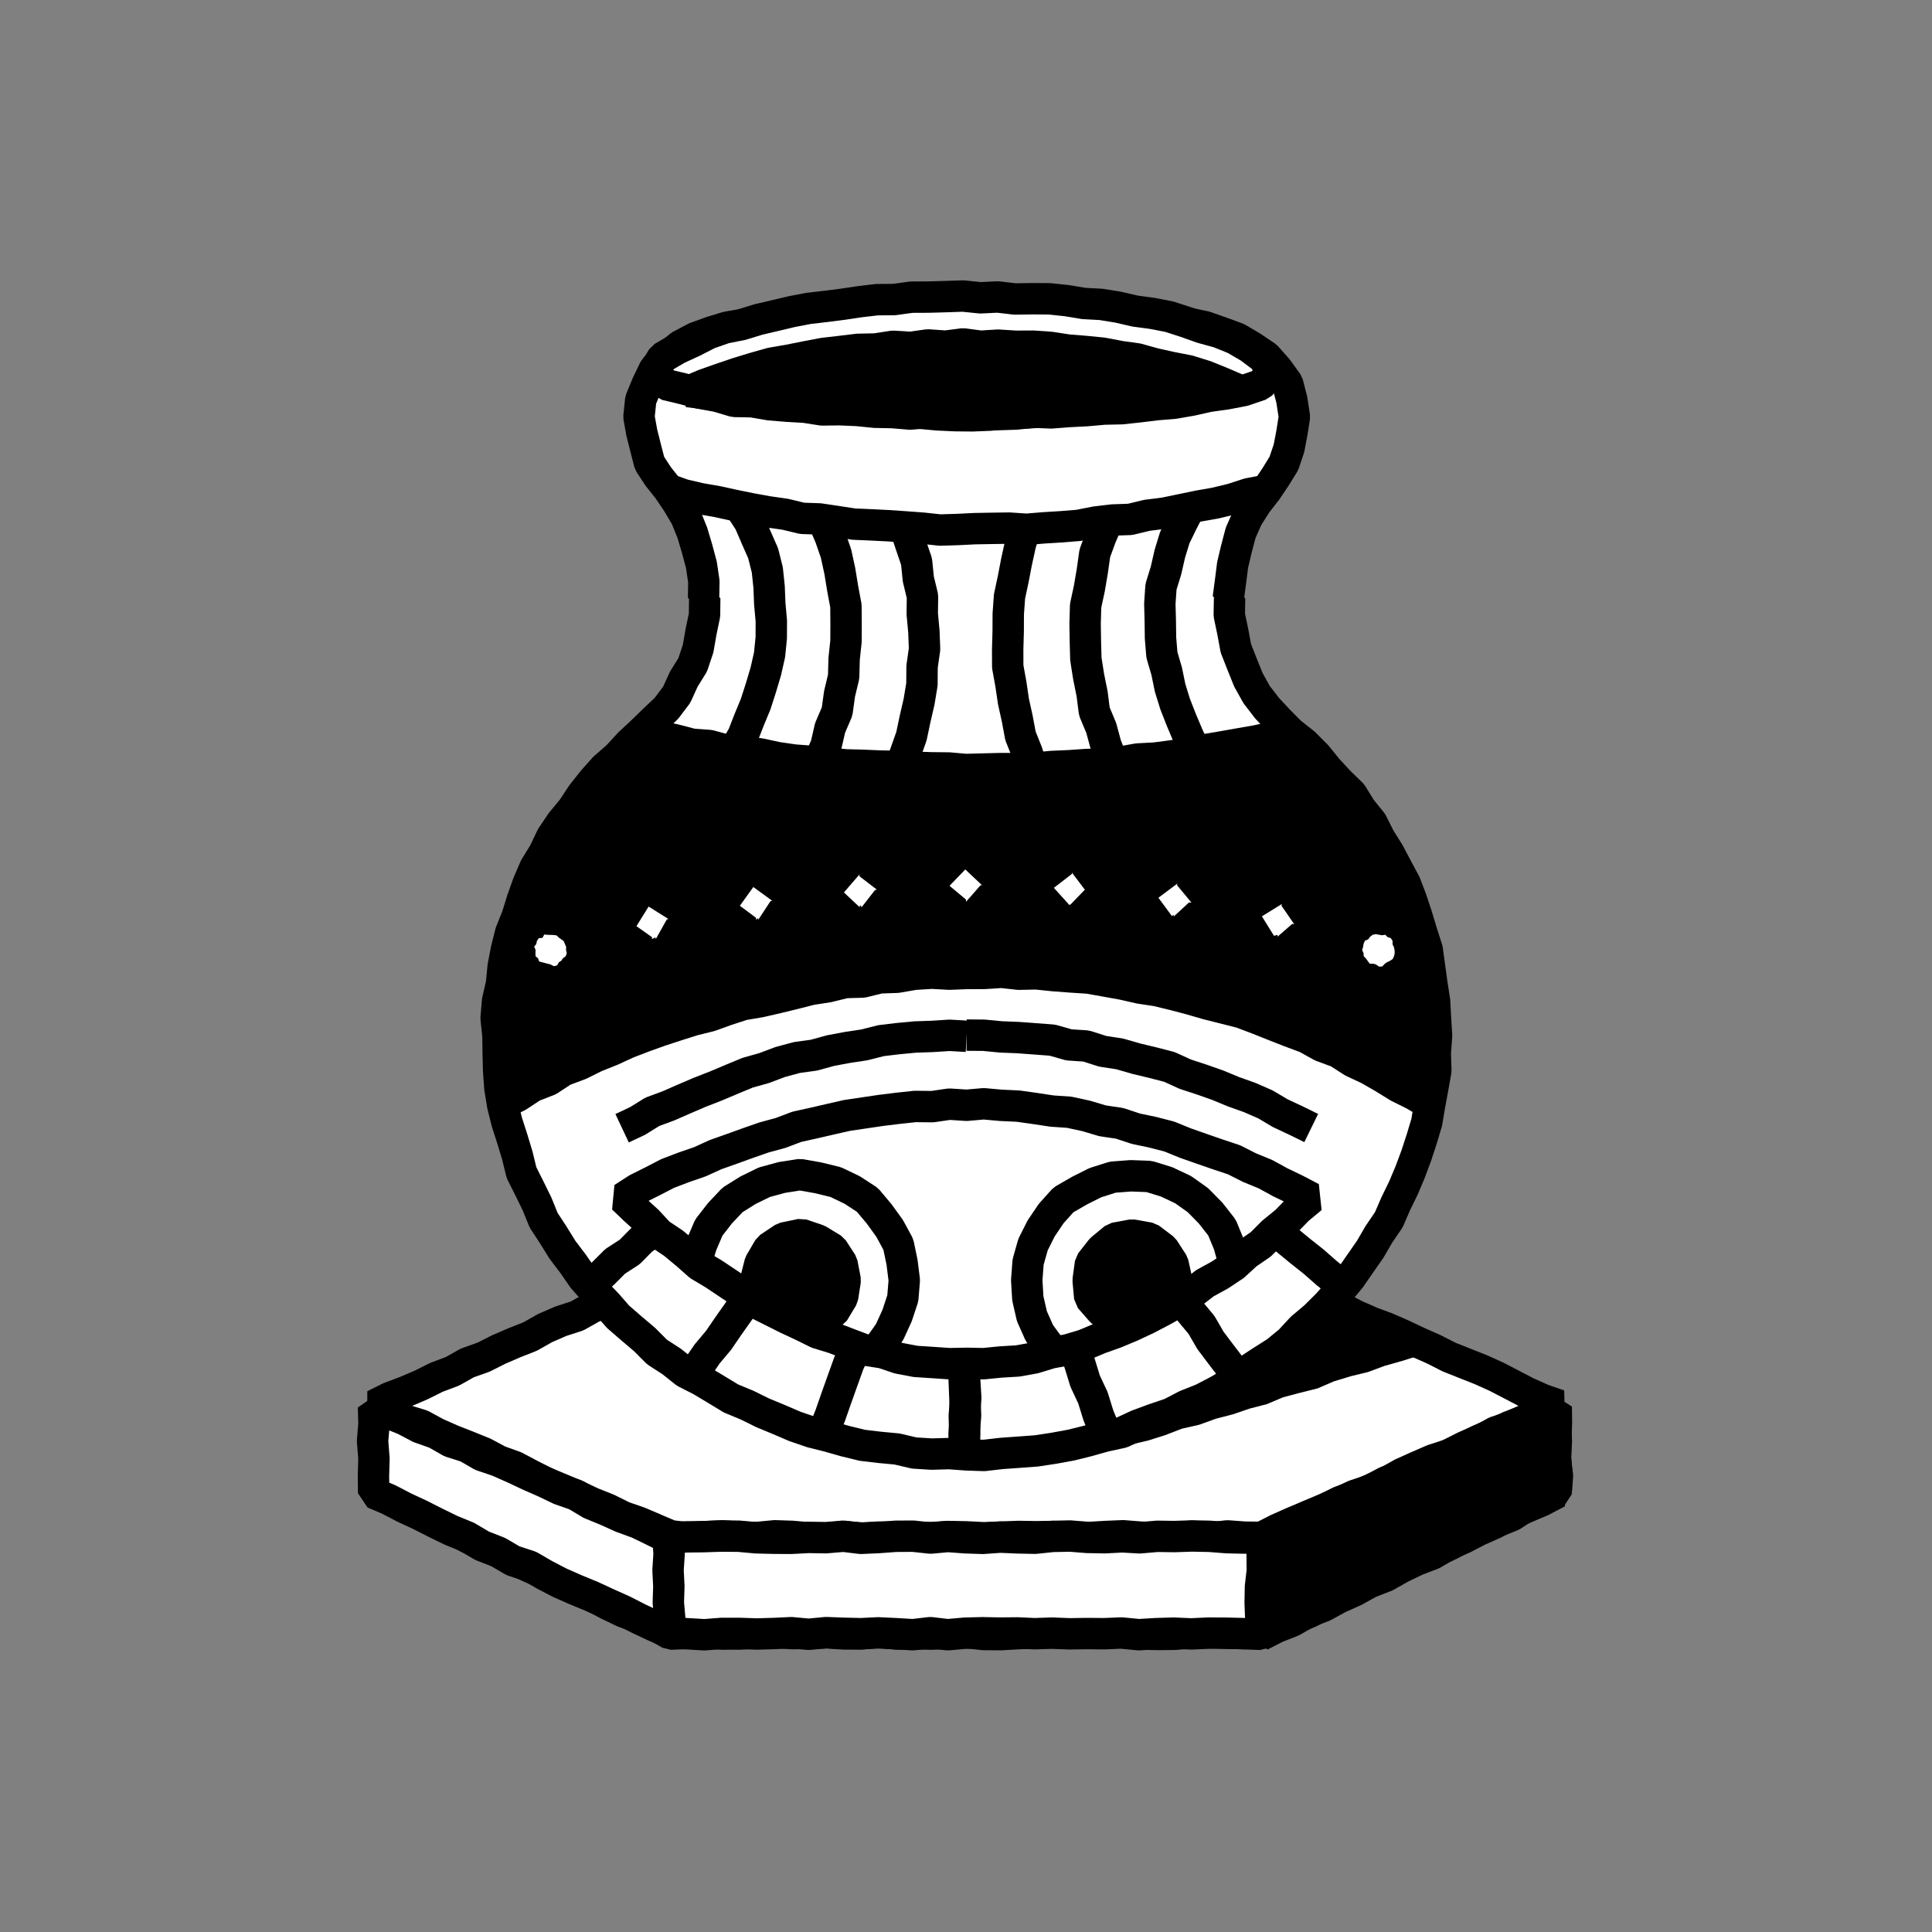 <svg xmlns="http://www.w3.org/2000/svg" xmlns:xlink="http://www.w3.org/1999/xlink" viewBox="0 0 800 800"><rect x="0" y="0" width="800" height="800" fill="#808080" stroke="none"/><defs><style>.a,.c{fill:none;}.b{fill:#fff;}.c{stroke:#000;stroke-linejoin:bevel;stroke-width:13px;}.d{clip-path:url(#a);}</style><clipPath id="a"><polygon class="a" points="542.79 496.11 537.71 501.04 532.53 505.81 527.16 510.36 521.86 515.01 516.27 519.3 510.64 523.53 504.76 527.42 499.11 531.63 493.02 535.18 487.18 539.14 481.09 542.71 474.83 545.96 468.42 548.93 461.96 551.75 455.38 554.29 448.66 556.46 442.08 559.05 435.08 560.18 428.19 561.6 421.31 563.11 414.29 563.72 407.31 564.8 400.25 565.07 393.21 564.48 386.17 564.18 379.23 562.88 372.22 562.09 365.26 560.88 358.52 558.75 351.66 557.02 345.27 553.94 338.44 552.02 332.12 548.88 325.95 545.45 319.31 542.92 313.58 538.72 307.28 535.53 301.37 531.68 295.6 527.63 289.99 523.36 284.1 519.47 278.65 514.99 273.01 510.74 268.14 505.61 262.87 500.94 258.17 496.17 264.02 492.78 270.17 489.22 276.69 486.39 283.25 483.67 289.59 480.4 296.31 478.08 302.86 475.3 309.52 472.81 316.49 471.29 323.23 469.04 330 466.85 336.85 464.93 343.89 463.84 350.79 462.13 357.79 460.9 364.78 459.57 371.9 459.26 378.91 457.81 386.06 458.16 393.15 457.81 400.25 457.61 407.37 457.14 414.48 457.34 421.56 458.09 428.6 459.13 435.67 459.88 442.62 461.39 449.66 462.37 456.69 463.48 463.52 465.45 470.49 466.89 477.39 468.61 484.13 470.89 490.8 473.34 497.44 475.87 504.14 478.2 510.84 480.58 517.22 483.74 523.79 486.43 530.33 489.24 536.58 492.61 542.79 496.11"/></clipPath></defs><title>kiln-10</title><polygon class="b" points="277.48 567.07 270.77 570.29 264.03 573.25 257.05 575.64 250.2 578.33 243.4 581.15 236.66 584.14 229.99 587.27 223.25 590.23 216.14 592.31 209.46 595.41 202.73 598.42 195.71 600.7 188.93 603.58 182.1 606.34 175.46 609.55 168.7 612.48 161.79 615.07 154.61 617.87 161.55 620.73 167.93 623.95 174.44 626.88 180.72 630.31 187.44 632.84 193.54 636.64 200.07 639.56 206.78 642.08 212.92 645.8 219.35 648.91 225.93 651.72 232.39 654.77 238.98 657.56 245.36 660.79 251.61 664.3 258.05 667.4 264.78 669.9 271.23 672.99 277.49 676.65 284.76 676.36 291.97 676.02 299.18 676.63 306.38 676.61 313.59 676.1 320.8 675.88 328 676.45 335.21 676.34 342.42 676.11 349.62 676.58 356.83 676.56 364.04 675.91 371.24 676.61 378.45 676.52 385.66 676.65 392.87 676.33 400.08 676.03 407.29 676.82 414.5 676.86 421.71 676.46 428.92 676.08 436.13 676.12 443.34 676.18 450.55 676.16 457.76 675.95 464.97 676.08 472.18 676.65 479.39 676.79 486.61 676.72 493.82 676.02 501.03 675.99 508.24 676.26 515.46 676.46 522.59 675.96 528.95 672.91 535.63 670.32 542.24 667.58 548.52 664.14 554.81 660.74 561.51 658.18 567.71 654.57 574.4 652 580.67 648.55 587.07 645.37 593.71 642.7 600.2 639.7 606.42 636.14 612.86 633.05 619.45 630.25 626.08 627.57 632.12 623.6 638.83 621.06 645.12 617.9 638.43 615.12 631.71 612.1 624.85 609.44 617.89 606.99 611.39 603.44 604.43 601.02 597.54 598.4 590.62 595.87 584.05 592.49 577.09 590.05 570.38 587.02 563.56 584.23 556.63 581.73 550.12 578.2 542.96 576.25 536.45 572.72 529.34 570.63 522.59 567.86 515.48 567.75 508.27 567.3 501.06 567.74 493.85 567.25 486.64 567.38 479.44 567.05 472.23 567.5 465.03 567.64 457.82 567.79 450.61 567.31 443.41 567.12 436.2 567.53 428.99 567.29 421.78 567.44 414.58 567.24 407.37 567.44 400.16 567.14 392.95 567.64 385.74 566.93 378.53 567.82 371.32 567.54 364.11 567.88 356.89 567.6 349.68 567.87 342.47 567.44 335.26 567.56 328.05 567.17 320.84 567.3 313.63 567.46 306.42 567.15 299.21 567.86 291.99 566.99 284.77 567.61 277.48 567.07"/><polygon class="c" points="277.48 567.07 270.77 570.29 264.03 573.25 257.05 575.64 250.2 578.33 243.4 581.15 236.66 584.14 229.99 587.27 223.25 590.23 216.14 592.31 209.46 595.41 202.73 598.42 195.71 600.7 188.93 603.58 182.1 606.34 175.46 609.55 168.7 612.48 161.79 615.07 154.61 617.87 161.55 620.73 167.93 623.95 174.44 626.88 180.72 630.31 187.44 632.84 193.54 636.64 200.07 639.56 206.78 642.08 212.92 645.8 219.35 648.91 225.93 651.72 232.39 654.77 238.98 657.56 245.36 660.79 251.61 664.3 258.05 667.4 264.78 669.9 271.23 672.99 277.49 676.65 284.76 676.36 291.97 676.02 299.18 676.63 306.38 676.61 313.59 676.1 320.8 675.88 328 676.45 335.21 676.34 342.42 676.11 349.62 676.58 356.83 676.56 364.04 675.91 371.24 676.61 378.45 676.52 385.66 676.65 392.87 676.33 400.08 676.03 407.29 676.82 414.5 676.86 421.71 676.46 428.92 676.08 436.13 676.12 443.34 676.18 450.55 676.16 457.76 675.95 464.97 676.08 472.18 676.65 479.39 676.79 486.61 676.72 493.82 676.02 501.03 675.99 508.24 676.26 515.46 676.46 522.59 675.96 528.95 672.91 535.63 670.32 542.24 667.58 548.52 664.14 554.81 660.74 561.51 658.18 567.71 654.57 574.4 652 580.67 648.55 587.07 645.37 593.71 642.7 600.2 639.7 606.42 636.14 612.86 633.05 619.45 630.25 626.08 627.57 632.12 623.6 638.83 621.06 645.12 617.9 638.43 615.12 631.71 612.1 624.85 609.44 617.89 606.99 611.39 603.44 604.43 601.02 597.54 598.4 590.62 595.87 584.05 592.49 577.09 590.05 570.38 587.02 563.56 584.23 556.63 581.73 550.12 578.2 542.96 576.25 536.45 572.72 529.34 570.63 522.59 567.86 515.48 567.75 508.27 567.3 501.06 567.74 493.85 567.25 486.64 567.38 479.44 567.05 472.23 567.5 465.03 567.64 457.82 567.79 450.61 567.31 443.41 567.12 436.2 567.53 428.99 567.29 421.78 567.44 414.58 567.24 407.37 567.44 400.16 567.14 392.95 567.64 385.74 566.93 378.53 567.82 371.32 567.54 364.11 567.88 356.89 567.6 349.68 567.87 342.47 567.44 335.26 567.56 328.05 567.17 320.84 567.3 313.63 567.46 306.42 567.15 299.21 567.86 291.99 566.99 284.77 567.61 277.48 567.07"/><polygon class="b" points="522.77 526.99 529.27 529.98 535.45 533.44 541.93 536.23 548.58 538.64 555.06 541.44 561.34 544.7 567.8 547.54 574.43 550.01 580.89 552.85 587.27 555.87 593.72 558.72 600.02 561.93 606.59 564.54 613.15 567.14 619.59 570.04 625.87 573.29 632.14 576.57 638.6 579.46 645.55 581.89 638.76 584.65 632.37 587.66 625.98 590.66 619.27 592.93 613.08 596.38 606.55 599.07 600.27 602.32 593.49 604.45 587.02 607.26 580.58 610.14 574.4 613.61 568.02 616.65 561.52 619.39 554.86 621.79 548.55 624.98 542 627.61 535.54 630.49 529.07 633.32 522.73 636.58 515.48 636.51 508.27 635.98 501.06 636.78 493.85 636.09 486.64 636.68 479.44 636.75 472.23 636.49 465.03 635.93 457.82 636.23 450.61 636.66 443.41 636.84 436.2 636.22 428.99 636.32 421.78 636.21 414.58 636.47 407.37 636.75 400.16 636.38 392.95 636.26 385.74 636.67 378.53 636.57 371.32 636.54 364.11 636.47 356.89 636.86 349.68 636.28 342.47 636.86 335.26 636.81 328.05 636.18 320.84 635.94 313.63 636.62 306.42 636.47 299.21 635.96 291.99 636.28 284.77 636.75 277.64 635.92 271.24 633.18 264.76 630.4 258.07 628.08 251.74 624.94 245.18 622.32 238.79 619.32 232.3 616.55 225.76 613.87 219.47 610.64 213.23 607.33 206.57 604.93 200.33 601.6 193.78 598.94 187.2 596.36 180.74 593.51 174.52 590.13 167.72 588.05 161.31 585.06 154.99 581.89 161.31 578.74 167.92 576.25 174.41 573.48 180.73 570.32 187.34 567.83 193.53 564.35 200.2 561.98 206.51 558.8 212.99 556 219.55 553.41 225.72 549.92 232.2 547.1 238.95 544.91 245.13 541.43 251.68 538.78 258.19 536.05 264.68 533.25 271.14 530.41 277.55 527.41 284.76 526.92 291.97 527.28 299.18 527.15 306.38 527.45 313.59 527.3 320.8 527.05 328 527.76 335.21 527.71 342.42 527.22 349.62 527.22 356.83 527.17 364.04 527.8 371.24 527.01 378.45 527.59 385.66 527.67 392.87 527.57 400.08 527.35 407.29 527.88 414.5 527.03 421.71 527.83 428.92 527.24 436.13 527.2 443.34 527.2 450.55 527.47 457.76 527.48 464.97 527.05 472.18 527.51 479.39 527.69 486.61 527.13 493.82 527.16 501.03 527.8 508.24 527.06 515.45 527.12 522.77 526.99"/><polygon class="c" points="522.77 526.99 529.27 529.98 535.45 533.44 541.93 536.23 548.58 538.64 555.06 541.44 561.34 544.7 567.8 547.54 574.43 550.01 580.89 552.85 587.27 555.87 593.72 558.72 600.02 561.93 606.59 564.54 613.15 567.14 619.59 570.04 625.87 573.29 632.14 576.57 638.6 579.46 645.55 581.89 638.76 584.65 632.37 587.66 625.98 590.66 619.27 592.93 613.08 596.38 606.55 599.07 600.27 602.32 593.49 604.45 587.02 607.26 580.58 610.14 574.4 613.61 568.02 616.65 561.52 619.39 554.86 621.79 548.55 624.98 542 627.61 535.54 630.49 529.07 633.32 522.73 636.58 515.48 636.51 508.27 635.98 501.06 636.78 493.85 636.09 486.64 636.68 479.44 636.75 472.23 636.49 465.03 635.93 457.82 636.23 450.61 636.66 443.41 636.84 436.2 636.22 428.99 636.32 421.78 636.21 414.58 636.47 407.37 636.75 400.16 636.38 392.95 636.26 385.74 636.67 378.53 636.57 371.32 636.54 364.11 636.47 356.89 636.86 349.68 636.28 342.47 636.86 335.26 636.81 328.05 636.18 320.84 635.94 313.63 636.62 306.42 636.47 299.21 635.96 291.99 636.28 284.77 636.75 277.64 635.92 271.24 633.18 264.76 630.4 258.07 628.08 251.74 624.94 245.18 622.32 238.79 619.32 232.3 616.55 225.76 613.87 219.47 610.64 213.23 607.33 206.57 604.93 200.33 601.6 193.78 598.94 187.2 596.36 180.74 593.51 174.52 590.13 167.72 588.05 161.31 585.06 154.99 581.89 161.31 578.74 167.92 576.25 174.41 573.48 180.73 570.32 187.34 567.83 193.53 564.35 200.2 561.98 206.51 558.8 212.99 556 219.55 553.41 225.72 549.92 232.2 547.1 238.95 544.91 245.13 541.43 251.68 538.78 258.19 536.05 264.68 533.25 271.14 530.41 277.55 527.41 284.76 526.92 291.97 527.28 299.18 527.15 306.38 527.45 313.59 527.3 320.8 527.05 328 527.76 335.21 527.71 342.42 527.22 349.62 527.22 356.83 527.17 364.04 527.8 371.24 527.01 378.45 527.59 385.66 527.67 392.87 527.57 400.08 527.35 407.29 527.88 414.5 527.03 421.71 527.83 428.92 527.24 436.13 527.2 443.34 527.2 450.55 527.47 457.76 527.48 464.97 527.05 472.18 527.51 479.39 527.69 486.61 527.13 493.82 527.16 501.03 527.8 508.24 527.06 515.45 527.12 522.77 526.99"/><polygon points="461.49 600.32 468.38 598.14 475.53 596.46 482.51 594.24 489.36 591.6 496.53 589.97 503.43 587.48 510.53 585.63 517.47 583.26 524.57 581.43 531.36 578.56 538.45 576.69 545.57 574.91 552.33 571.99 559.35 569.86 566.48 568.12 573.36 565.57 580.42 563.58 587.42 561.38 594.22 559.43 588 556.21 581.3 553.44 574.31 551.37 567.89 547.94 561.21 545.12 554.63 542.08 547.83 539.53 541.03 536.51 535.45 541.46 529.42 545.57 524.22 550.72 518.62 555.37 512.73 559.65 507.02 564.15 501.35 568.71 495.63 573.21 489.58 577.29 483.88 581.83 478.72 587.03 472.78 591.25 466.96 595.64 461.49 600.32"/><polygon class="b" points="509.14 247.66 508.61 247.66 509.53 240.8 510.39 233.98 511.97 227.29 513.74 220.6 516.54 214.27 520.25 208.43 524.48 202.99 528.16 197.51 531.63 191.88 533.74 185.61 534.97 179.15 535.99 172.63 534.92 165.59 533.15 158.7 529.01 152.94 524.33 147.66 518.48 143.7 512.38 140.09 505.72 137.64 499.02 135.29 492.07 133.83 485.17 132.13 478.15 131.03 471.07 130.51 464.01 129.84 456.94 129.36 449.86 129.13 442.77 128.97 435.7 128.59 428.63 127.67 421.54 127.61 414.44 127.97 407.35 127.62 400.25 127.86 393.16 128.12 386.07 128.19 378.99 128.34 371.88 127.66 364.79 128.04 357.72 128.72 350.61 128.47 343.56 129.41 336.47 129.64 329.45 130.72 322.42 131.59 315.31 132.06 308.53 134.32 301.5 135.39 294.69 137.4 287.99 139.83 281.68 143.16 276.2 147.72 271.09 152.64 268.02 159.01 265.32 165.54 264.58 172.63 265.75 179.12 267.33 185.43 268.98 191.83 272.6 197.35 276.68 202.47 280.57 208.22 284.1 214.2 286.69 220.63 288.66 227.25 290.44 233.92 291.45 240.75 291.34 247.66 291.81 247.66 291.73 254.7 290.29 261.6 289.08 268.55 286.85 275.25 283.12 281.27 280.2 287.69 275.95 293.31 270.84 298.16 265.83 303.02 260.56 307.93 255.69 313.24 250.25 317.98 245.47 323.36 241 329.01 237.03 335.02 232.43 340.58 228.41 346.56 225.31 353.09 221.53 359.24 218.68 365.86 216.26 372.64 214.13 379.51 211.45 386.2 209.7 393.19 208.35 400.25 207.65 407.42 206.03 414.47 205.44 421.65 206.2 428.86 206.29 436.08 206.48 443.3 206.99 450.53 208.16 457.68 209.91 464.71 212.13 471.59 214.22 478.5 215.94 485.56 219.2 492.05 222.38 498.54 225.11 505.27 229.08 511.34 232.89 517.49 237.26 523.25 241.38 529.2 246.16 534.64 251.19 539.83 255.95 545.28 261.42 550.02 266.93 554.69 272.06 559.84 278.15 563.78 283.82 568.3 290.3 571.6 296.49 575.31 302.68 579.07 309.37 581.84 315.85 585.04 322.52 587.8 329.18 590.66 336.03 593.01 343.06 594.77 350.02 596.75 357.06 598.47 364.26 599.32 371.46 600 378.55 601.66 385.78 602.11 393.03 601.9 400.25 602.43 407.5 602.67 414.7 601.84 421.92 601.32 429.14 600.79 436.3 599.7 443.43 598.4 450.46 596.66 457.42 594.7 464.52 593.16 471.13 590.1 477.9 587.6 484.76 585.28 491.18 581.94 497.93 579.26 504.35 575.91 510.6 572.24 516.29 567.71 522.33 563.74 528.46 559.86 534.06 555.26 539 549.93 544.54 545.26 549.67 540.16 554.48 534.75 559.11 529.19 563.23 523.24 567.36 517.31 570.99 511.07 575.07 505.09 577.95 498.44 581.11 491.96 583.92 485.31 586.44 478.54 588.69 471.68 590.77 464.75 591.96 457.61 593.29 450.5 594.55 443.35 594.31 436.08 594.85 428.86 594.41 421.68 594.02 414.51 592.92 407.4 591.94 400.29 590.97 393.14 588.77 386.28 586.69 379.4 584.44 372.56 581.87 365.84 578.46 359.48 575.1 353.13 571.29 347.04 568.06 340.58 563.53 334.98 559.74 328.82 554.55 323.78 549.68 318.51 545.13 312.91 540.05 307.81 534.39 303.34 529.44 298.36 524.66 293.23 520.36 287.65 516.93 281.5 514.31 274.98 511.74 268.45 510.46 261.55 509.02 254.68 509.14 247.66"/><polygon class="c" points="509.14 247.66 508.61 247.66 509.53 240.8 510.39 233.98 511.97 227.29 513.74 220.6 516.54 214.27 520.25 208.43 524.48 202.99 528.16 197.51 531.63 191.88 533.74 185.61 534.97 179.15 535.99 172.63 534.92 165.59 533.15 158.7 529.01 152.94 524.33 147.66 518.48 143.7 512.38 140.09 505.72 137.64 499.02 135.29 492.07 133.83 485.17 132.13 478.15 131.03 471.07 130.51 464.01 129.84 456.94 129.36 449.86 129.13 442.77 128.97 435.7 128.59 428.63 127.67 421.54 127.61 414.44 127.97 407.35 127.62 400.25 127.86 393.16 128.12 386.07 128.19 378.99 128.34 371.88 127.66 364.79 128.04 357.72 128.72 350.61 128.47 343.56 129.41 336.47 129.64 329.45 130.72 322.42 131.59 315.31 132.06 308.53 134.32 301.5 135.39 294.69 137.4 287.99 139.83 281.68 143.16 276.2 147.72 271.09 152.64 268.02 159.01 265.32 165.54 264.58 172.63 265.75 179.12 267.33 185.43 268.98 191.83 272.6 197.35 276.68 202.47 280.57 208.22 284.1 214.2 286.69 220.63 288.66 227.25 290.44 233.92 291.45 240.75 291.34 247.66 291.81 247.66 291.73 254.7 290.29 261.6 289.08 268.55 286.85 275.25 283.12 281.27 280.2 287.69 275.95 293.31 270.84 298.16 265.83 303.02 260.56 307.93 255.69 313.24 250.25 317.98 245.47 323.36 241 329.01 237.03 335.02 232.43 340.58 228.41 346.56 225.31 353.09 221.53 359.24 218.68 365.86 216.26 372.64 214.13 379.51 211.45 386.2 209.7 393.19 208.35 400.25 207.65 407.42 206.03 414.47 205.44 421.65 206.2 428.86 206.29 436.08 206.48 443.3 206.99 450.53 208.16 457.68 209.91 464.71 212.13 471.59 214.22 478.5 215.94 485.56 219.2 492.05 222.38 498.54 225.11 505.27 229.08 511.34 232.89 517.49 237.26 523.25 241.38 529.2 246.16 534.64 251.19 539.83 255.95 545.28 261.42 550.02 266.93 554.69 272.06 559.84 278.15 563.78 283.82 568.3 290.3 571.6 296.49 575.31 302.68 579.07 309.37 581.84 315.85 585.04 322.52 587.8 329.18 590.66 336.03 593.01 343.06 594.77 350.02 596.75 357.06 598.47 364.26 599.32 371.46 600 378.55 601.66 385.78 602.11 393.03 601.9 400.25 602.43 407.5 602.67 414.7 601.84 421.92 601.32 429.14 600.79 436.3 599.7 443.43 598.4 450.46 596.66 457.42 594.7 464.52 593.16 471.13 590.1 477.9 587.6 484.76 585.28 491.18 581.94 497.93 579.26 504.35 575.91 510.6 572.24 516.29 567.71 522.33 563.74 528.46 559.86 534.06 555.26 539 549.93 544.54 545.26 549.67 540.16 554.48 534.75 559.11 529.19 563.23 523.24 567.36 517.31 570.99 511.07 575.07 505.09 577.95 498.44 581.11 491.96 583.92 485.31 586.44 478.54 588.69 471.68 590.77 464.75 591.96 457.61 593.29 450.5 594.55 443.35 594.31 436.08 594.85 428.86 594.41 421.68 594.02 414.51 592.92 407.4 591.94 400.29 590.97 393.14 588.77 386.28 586.69 379.4 584.44 372.56 581.87 365.84 578.46 359.48 575.1 353.13 571.29 347.04 568.06 340.58 563.53 334.98 559.74 328.82 554.55 323.78 549.68 318.51 545.13 312.91 540.05 307.81 534.39 303.34 529.44 298.36 524.66 293.23 520.36 287.65 516.93 281.5 514.31 274.98 511.74 268.45 510.46 261.55 509.02 254.68 509.14 247.66"/><polygon class="b" points="526.94 154.13 523.15 148.2 517.45 143.91 511.26 140.29 504.61 137.61 497.69 135.72 490.95 133.32 484.13 131.12 477.1 129.76 470 128.81 463.02 127.19 455.95 126.05 448.79 125.66 441.71 124.49 434.59 123.74 427.42 123.7 420.25 123.8 413.12 122.97 405.95 123.32 398.79 122.58 391.65 122.82 384.52 123.02 377.38 123.05 370.29 124.03 363.14 124.09 356.05 124.92 348.99 125.98 341.92 126.88 334.83 127.7 327.83 129.04 320.89 130.69 313.95 132.32 307.14 134.41 300.12 135.8 293.38 138.16 287.02 141.42 280.55 144.4 274.35 148.02 270.65 154.13 275.68 159.27 282.81 160.97 289.84 162.83 297.01 164.12 304.06 166.22 311.41 166.36 318.6 167.59 325.88 168.2 333.16 168.61 340.4 169.74 347.72 169.65 355.01 169.97 362.28 170.7 369.58 170.85 376.87 171.46 384.19 170.83 391.49 171.17 398.79 170.93 406.09 171.74 413.4 171.68 420.7 171.44 427.98 170.68 435.3 170.97 442.58 170.41 449.87 170.04 457.15 169.39 464.46 169.23 471.72 168.45 478.97 167.56 486.25 166.96 493.45 165.71 500.57 164.11 507.8 163.1 514.99 161.73 521.95 159.36 526.94 154.13"/><polygon class="c" points="526.94 154.13 523.15 148.2 517.45 143.91 511.26 140.29 504.61 137.61 497.69 135.72 490.95 133.32 484.13 131.12 477.1 129.76 470 128.81 463.02 127.19 455.95 126.05 448.79 125.66 441.71 124.49 434.59 123.74 427.42 123.7 420.25 123.8 413.12 122.97 405.95 123.32 398.79 122.58 391.65 122.82 384.52 123.02 377.38 123.05 370.29 124.03 363.14 124.09 356.05 124.92 348.99 125.98 341.92 126.88 334.83 127.7 327.83 129.04 320.89 130.69 313.95 132.32 307.14 134.41 300.12 135.8 293.38 138.16 287.02 141.42 280.55 144.4 274.35 148.02 270.65 154.13 275.68 159.27 282.81 160.97 289.84 162.83 297.01 164.12 304.06 166.22 311.41 166.36 318.6 167.59 325.88 168.2 333.16 168.61 340.4 169.74 347.72 169.65 355.01 169.97 362.28 170.7 369.58 170.85 376.87 171.46 384.19 170.83 391.49 171.17 398.79 170.93 406.09 171.74 413.4 171.68 420.7 171.44 427.98 170.68 435.3 170.97 442.58 170.41 449.87 170.04 457.15 169.39 464.46 169.23 471.72 168.45 478.97 167.56 486.25 166.96 493.45 165.71 500.57 164.11 507.8 163.1 514.99 161.73 521.95 159.36 526.94 154.13"/><polygon points="284.78 162.13 291.71 159.23 298.55 156.82 305.42 154.49 312.36 152.37 319.36 150.4 326.52 149.16 333.65 147.73 340.8 146.37 348.02 145.53 355.23 144.66 362.51 144.51 369.72 143.39 377.02 143.84 384.25 142.83 391.53 143.34 398.79 142.4 406.03 143.36 413.29 142.92 420.52 143.38 427.79 143.34 435.02 143.85 442.2 144.95 449.43 145.53 456.65 146.25 463.78 147.61 470.97 148.62 477.97 150.57 485.04 152.14 492.17 153.53 499.1 155.68 505.83 158.4 512.72 161.38 505.23 162.58 497.93 163.48 490.59 164.13 483.38 165.75 476.07 166.64 468.72 167.12 461.39 167.75 454.06 168.38 446.77 169.5 439.45 170.26 432.09 170.58 424.74 171.02 417.37 170.93 410.03 171.89 402.67 172.19 395.3 172.11 387.93 171.77 380.6 171.1 373.23 170.57 365.87 169.95 358.48 169.74 351.09 169.39 343.7 169.09 336.37 168.04 329.05 167.06 321.69 166.34 314.27 166.23 306.95 165.12 299.59 164.46 292.33 163.05 284.78 162.13"/><polygon class="c" points="284.78 162.13 291.71 159.23 298.55 156.82 305.42 154.49 312.36 152.37 319.36 150.4 326.52 149.16 333.65 147.73 340.8 146.37 348.02 145.53 355.23 144.66 362.51 144.51 369.72 143.39 377.02 143.84 384.25 142.83 391.53 143.34 398.79 142.4 406.03 143.36 413.29 142.92 420.52 143.38 427.79 143.34 435.02 143.85 442.2 144.95 449.43 145.53 456.65 146.25 463.78 147.61 470.97 148.62 477.97 150.57 485.04 152.14 492.17 153.53 499.1 155.68 505.83 158.4 512.72 161.38 505.23 162.58 497.93 163.48 490.59 164.13 483.38 165.75 476.07 166.64 468.72 167.12 461.39 167.75 454.06 168.38 446.77 169.5 439.45 170.26 432.09 170.58 424.74 171.02 417.37 170.93 410.03 171.89 402.67 172.19 395.3 172.11 387.93 171.77 380.6 171.1 373.23 170.57 365.87 169.95 358.48 169.74 351.09 169.39 343.7 169.09 336.37 168.04 329.05 167.06 321.69 166.34 314.27 166.23 306.95 165.12 299.59 164.46 292.33 163.05 284.78 162.13"/><polygon class="b" points="543.09 496.07 537.45 500.76 532.53 505.81 527.06 510.25 522.06 515.25 516.24 519.25 511.01 524.04 505.13 527.95 498.93 531.35 493.33 535.68 487.32 539.39 481.16 542.83 474.9 546.1 468.5 549.1 461.99 551.83 455.34 554.2 448.82 556.93 442.05 558.94 435.1 560.23 428.33 562.3 421.38 563.55 414.32 563.97 407.3 564.67 400.25 564.53 393.2 564.67 386.17 564.19 379.11 563.73 372.16 562.41 365.43 560.16 358.43 559.07 351.81 556.59 345.23 554.05 338.46 551.97 332.13 548.85 325.74 545.87 319.43 542.7 313.11 539.54 307.34 535.43 301.5 531.49 295.64 527.57 289.56 523.94 284.26 519.25 278.83 514.76 272.94 510.82 268.13 505.62 262.91 500.89 257.95 496.14 263.8 492.36 270.15 489.18 276.47 485.91 283.13 483.37 289.85 481.05 296.32 478.1 303.01 475.73 309.69 473.32 316.4 470.98 323.26 469.12 329.93 466.59 336.88 465.05 343.8 463.45 350.74 461.87 357.78 460.83 364.81 459.79 371.87 458.92 378.94 458.16 386.06 458.24 393.13 457.21 400.25 457.67 407.37 457.05 414.46 457.69 421.57 458.02 428.61 459.01 435.64 460.07 442.76 460.56 449.72 462.07 456.55 464.1 463.6 465.15 470.36 467.38 477.32 468.84 484.21 470.62 490.81 473.31 497.51 475.67 504.22 477.99 510.98 480.24 517.34 483.46 523.92 486.16 530.16 489.57 536.56 492.65 543.09 496.07"/><polygon class="c" points="543.09 496.07 537.45 500.76 532.53 505.81 527.06 510.25 522.06 515.25 516.24 519.25 511.01 524.04 505.13 527.95 498.93 531.35 493.33 535.68 487.32 539.39 481.16 542.83 474.9 546.1 468.5 549.1 461.99 551.83 455.34 554.2 448.82 556.93 442.05 558.94 435.1 560.23 428.33 562.3 421.38 563.55 414.32 563.97 407.3 564.67 400.25 564.53 393.2 564.67 386.17 564.19 379.11 563.73 372.16 562.41 365.43 560.16 358.43 559.07 351.81 556.59 345.23 554.05 338.46 551.97 332.13 548.85 325.74 545.87 319.43 542.7 313.11 539.54 307.34 535.43 301.5 531.49 295.64 527.57 289.56 523.94 284.26 519.25 278.83 514.76 272.94 510.82 268.13 505.62 262.91 500.89 257.95 496.14 263.8 492.36 270.15 489.18 276.47 485.91 283.13 483.37 289.85 481.05 296.32 478.1 303.01 475.73 309.69 473.32 316.4 470.98 323.26 469.12 329.93 466.59 336.88 465.05 343.8 463.45 350.74 461.87 357.78 460.83 364.81 459.79 371.87 458.92 378.94 458.16 386.06 458.24 393.13 457.21 400.25 457.67 407.37 457.05 414.46 457.69 421.57 458.02 428.61 459.01 435.64 460.07 442.76 460.56 449.72 462.07 456.55 464.1 463.6 465.15 470.36 467.38 477.32 468.84 484.21 470.62 490.81 473.31 497.51 475.67 504.22 477.99 510.98 480.24 517.34 483.46 523.92 486.16 530.16 489.57 536.56 492.65 543.09 496.07"/><g class="d"><polygon class="c" points="511.72 530.11 510.88 522.6 508.88 515.33 506 508.32 501.33 502.36 496.05 496.98 489.9 492.61 483.07 489.39 475.82 487.15 468.25 486.87 460.73 487.44 453.55 489.72 446.87 493.08 440.34 496.86 435.3 502.47 431.11 508.67 427.75 515.37 425.71 522.61 425.15 530.11 425.6 537.63 427.29 545.02 430.39 551.97 434.89 558.11 440.55 563.13 446.49 567.81 453.53 570.55 460.8 572.37 468.25 573.32 475.73 572.5 483.16 571.08 490 567.79 496.04 563.23 501.46 557.98 505.3 551.5 509.1 544.98 510.92 537.64 511.72 530.11"/><polygon points="487.24 530.11 485.7 523.11 481.81 517.09 476.01 512.69 468.79 511.38 461.58 512.71 456 517.32 451.56 522.98 450.58 530.11 451.24 537.38 456.04 542.87 461.6 547.47 468.79 549.08 475.81 547.08 482.2 543.53 485.54 537.05 487.24 530.11"/><polygon class="c" points="487.24 530.11 485.7 523.11 481.81 517.09 476.01 512.69 468.79 511.38 461.58 512.71 456 517.32 451.56 522.98 450.58 530.11 451.24 537.38 456.04 542.87 461.6 547.47 468.79 549.08 475.81 547.08 482.2 543.53 485.54 537.05 487.24 530.11"/><polygon class="c" points="374.45 530.11 373.51 522.66 371.98 515.29 368.39 508.67 364.02 502.62 359.17 496.85 352.83 492.73 346.04 489.48 338.73 487.7 331.25 486.38 323.75 487.56 316.48 489.54 309.73 492.85 303.34 496.85 298.15 502.34 293.51 508.32 290.53 515.29 288.24 522.53 287.74 530.11 288.88 537.59 290.27 545.03 293.89 551.68 298.1 557.93 303.36 563.35 309.83 567.21 316.6 570.37 323.7 572.93 331.25 573.85 338.72 572.48 346.17 571.1 352.98 567.75 358.75 562.89 364.03 557.62 368.37 551.54 371.47 544.75 373.83 537.62 374.45 530.11"/><polygon points="350 530.11 348.66 523.13 344.77 517.14 338.69 513.46 331.79 511.12 324.54 512.62 318.4 516.72 314.7 523.03 312.91 530.11 314.7 537.19 319.03 542.87 324.65 547.34 331.79 548.38 338.7 546.79 345.13 543.46 348.9 537.2 350 530.11"/><polygon class="c" points="350 530.11 348.66 523.13 344.77 517.14 338.69 513.46 331.79 511.12 324.54 512.62 318.4 516.72 314.7 523.03 312.91 530.11 314.7 537.19 319.03 542.87 324.65 547.34 331.79 548.38 338.7 546.79 345.13 543.46 348.9 537.2 350 530.11"/></g><polyline class="b" points="400.25 428.62 407.36 428.67 414.44 429.36 421.54 429.64 428.63 430.17 435.74 430.7 442.63 432.66 449.76 433.13 456.57 435.31 463.61 436.39 470.44 438.36 477.36 440.02 484.25 441.8 490.76 444.78 497.5 446.99 504.21 449.35 510.77 452.07 517.48 454.46 524 457.31 530.13 460.95 536.56 463.96 542.95 467.09"/><polyline class="c" points="400.25 428.62 407.36 428.67 414.44 429.36 421.54 429.64 428.63 430.17 435.74 430.7 442.63 432.66 449.76 433.13 456.57 435.31 463.61 436.39 470.44 438.36 477.36 440.02 484.25 441.8 490.76 444.78 497.5 446.99 504.21 449.35 510.77 452.07 517.48 454.46 524 457.31 530.13 460.95 536.56 463.96 542.95 467.09"/><polyline class="b" points="257.6 467.18 264.05 464.14 270.1 460.38 276.79 457.91 283.29 455.06 289.81 452.27 296.42 449.69 302.97 446.92 309.54 444.2 316.39 442.27 323.06 439.76 329.93 437.9 337.01 436.93 343.86 435.04 350.84 433.73 357.86 432.67 364.78 430.92 371.85 430.07 378.93 429.4 386.04 429.16 393.14 428.7 400.25 429.1"/><polyline class="c" points="257.6 467.18 264.05 464.14 270.1 460.38 276.79 457.91 283.29 455.06 289.81 452.27 296.42 449.69 302.97 446.92 309.54 444.2 316.39 442.27 323.06 439.76 329.93 437.9 337.01 436.93 343.86 435.04 350.84 433.73 357.86 432.67 364.78 430.92 371.85 430.07 378.93 429.4 386.04 429.16 393.14 428.7 400.25 429.1"/><polyline class="b" points="276.17 202.42 282.93 204.83 289.91 206.47 296.98 207.69 303.98 209.22 311 210.65 318.04 211.93 325.13 212.94 332.13 214.63 339.32 214.88 346.41 215.93 353.5 217.02 360.67 217.33 367.82 217.69 374.97 218.18 382.11 218.71 389.26 219.48 396.43 219.26 403.6 218.91 410.76 218.78 417.92 218.68 425.11 219.16 432.26 218.57 439.42 218.13 446.57 217.55 453.63 216.16 460.74 215.32 467.94 215.07 474.93 213.38 482.05 212.49 489.07 211.04 496.08 209.58 503.15 208.34 510.13 206.66 516.96 204.44 524.03 203.09"/><polyline class="c" points="276.17 202.42 282.93 204.83 289.91 206.47 296.98 207.69 303.98 209.22 311 210.65 318.04 211.93 325.13 212.94 332.13 214.63 339.32 214.88 346.41 215.93 353.5 217.02 360.67 217.33 367.82 217.69 374.97 218.18 382.11 218.71 389.26 219.48 396.43 219.26 403.6 218.91 410.76 218.78 417.92 218.68 425.11 219.16 432.26 218.57 439.42 218.13 446.57 217.55 453.63 216.16 460.74 215.32 467.94 215.07 474.93 213.38 482.05 212.49 489.07 211.04 496.08 209.58 503.15 208.34 510.13 206.66 516.96 204.44 524.03 203.09"/><polyline class="b" points="265.8 303.3 272.75 304.85 279.7 306.38 286.61 308.18 293.75 308.7 300.66 310.59 307.76 311.25 314.82 312.18 321.81 313.69 328.87 314.72 335.98 315.25 343.07 315.98 350.16 316.71 357.3 316.9 364.42 317.2 371.54 317.35 378.65 317.7 385.76 317.94 392.88 318.01 400 318.63 407.12 318.44 414.24 318.26 421.37 318.26 428.49 318.04 435.59 317.38 442.71 317.07 449.81 316.57 456.95 316.37 464.02 315.53 471.06 314.29 478.19 313.91 485.26 312.98 492.3 311.86 499.28 310.39 506.31 309.2 513.33 307.96 520.36 306.73 527.32 305.18 534.18 303.22"/><polyline class="c" points="265.8 303.3 272.75 304.85 279.7 306.38 286.61 308.18 293.75 308.7 300.66 310.59 307.76 311.25 314.82 312.18 321.81 313.69 328.87 314.72 335.98 315.25 343.07 315.98 350.16 316.71 357.3 316.9 364.42 317.2 371.54 317.35 378.65 317.7 385.76 317.94 392.88 318.01 400 318.63 407.12 318.44 414.24 318.26 421.37 318.26 428.49 318.04 435.59 317.38 442.71 317.07 449.81 316.57 456.95 316.37 464.02 315.53 471.06 314.29 478.19 313.91 485.26 312.98 492.3 311.86 499.28 310.39 506.31 309.2 513.33 307.96 520.36 306.73 527.32 305.18 534.18 303.22"/><polyline class="b" points="306.59 210.32 310.38 216.19 313.16 222.65 316.01 229.13 317.73 236 318.47 243.04 318.75 250.07 319.39 257.09 319.36 264.15 318.65 271.19 317.08 278.09 315.06 284.85 312.9 291.56 310.21 298.06 307.65 304.63 304.08 310.72"/><polyline class="c" points="306.59 210.32 310.38 216.19 313.16 222.65 316.01 229.13 317.73 236 318.47 243.04 318.75 250.07 319.39 257.09 319.36 264.15 318.65 271.19 317.08 278.09 315.06 284.85 312.9 291.56 310.21 298.06 307.65 304.63 304.08 310.72"/><polyline class="b" points="340.88 215.56 343.77 222.26 346.17 229.2 347.74 236.37 348.92 243.61 350.28 250.84 350.34 258.2 350.31 265.54 349.53 272.83 349.34 280.19 347.63 287.34 346.62 294.64 343.71 301.44 342.06 308.63 339.11 315.36"/><polyline class="c" points="340.88 215.56 343.77 222.26 346.17 229.2 347.74 236.37 348.92 243.61 350.28 250.84 350.34 258.2 350.31 265.54 349.53 272.83 349.34 280.19 347.63 287.34 346.62 294.64 343.71 301.44 342.06 308.63 339.11 315.36"/><polyline class="b" points="374.9 218.71 377.15 225.58 379.52 232.5 380.26 239.78 381.98 246.9 381.89 254.22 382.56 261.48 382.84 268.78 381.81 276.02 381.76 283.35 380.57 290.55 378.93 297.66 377.42 304.81 374.98 311.7 372.52 318.58"/><polyline class="c" points="374.9 218.71 377.15 225.58 379.52 232.5 380.26 239.78 381.98 246.9 381.89 254.22 382.56 261.48 382.84 268.78 381.81 276.02 381.76 283.35 380.57 290.55 378.93 297.66 377.42 304.81 374.98 311.7 372.52 318.58"/><polygon class="b" points="154.67 582.62 154.86 589.56 154.27 596.75 154.85 603.95 154.64 611.16 154.73 618.22 161.16 621 167.5 624.3 173.99 627.31 180.37 630.55 186.79 633.68 193.42 636.4 199.6 640.06 206.27 642.67 212.47 646.29 219.32 648.52 225.52 652.12 231.87 655.42 238.42 658.31 245.04 661.03 251.53 664.04 258.05 666.96 264.43 670.22 270.91 673.27 277.39 676.1 284.5 676.49 291.69 676.92 298.89 676.36 306.08 676.36 313.28 676.6 320.47 676.4 327.66 676.06 334.86 676.72 342.05 676.04 349.24 676.31 356.44 676.48 363.63 676.13 370.83 676.47 378.02 676.9 385.22 676.05 392.41 676.9 399.61 676.27 406.81 676.09 414 676.23 421.2 676.16 428.4 676.48 435.6 676.24 442.8 676.53 450 676.42 457.19 676.48 464.39 676.19 471.59 676.89 478.79 676.46 485.99 676.25 493.19 676.56 500.38 676.24 507.58 676.27 514.79 676.45 522.05 676.74 528.25 673.01 534.79 670.12 541.27 667.12 547.83 664.27 554.32 661.29 560.65 657.95 567.24 655.16 573.52 651.73 580.11 648.94 586.57 645.91 593.08 642.95 599.38 639.56 605.62 636.05 612.25 633.34 618.71 630.29 625.15 627.17 631.66 624.23 638.11 621.12 644.37 617.81 644.61 610.79 644.12 603.69 644.18 596.58 644.48 589.47 644.41 582.5 638.14 585.35 631.66 588.06 625.12 590.66 618.81 593.75 612.31 596.43 605.93 599.38 599.62 602.49 592.98 604.85 586.53 607.63 580.42 611.18 573.82 613.63 567.63 616.99 560.92 619.21 554.55 622.18 548.12 625.02 541.67 627.81 535.16 630.49 528.74 633.37 522.45 636.58 515.22 636.88 508 636.71 500.78 636.15 493.56 636.01 486.35 636.25 479.13 636.15 471.92 636.78 464.71 636.37 457.49 636.74 450.28 636.61 443.06 636.04 435.84 636.19 428.63 636.95 421.41 636.8 414.19 636.49 406.98 637 399.76 636.76 392.54 636.22 385.32 636.88 378.1 636.1 370.88 636.14 363.66 636.67 356.44 636.99 349.22 636.11 342 636.73 334.78 636.61 327.56 636.99 320.34 636.95 313.12 636.77 305.9 636.11 298.68 636.05 291.46 636.29 284.23 636.38 276.9 636.95 270.51 633.76 264.17 630.68 257.53 628.26 251.11 625.37 244.58 622.69 238.49 619.05 231.82 616.7 225.46 613.66 219 610.82 212.63 607.82 206.19 604.97 199.48 602.71 193.34 599.16 186.59 597.01 180.43 593.49 173.76 591.15 167.51 587.85 160.95 585.23 154.67 582.62"/><polygon class="c" points="154.67 582.62 154.86 589.56 154.27 596.75 154.85 603.95 154.64 611.16 154.73 618.22 161.16 621 167.5 624.3 173.99 627.31 180.37 630.55 186.79 633.68 193.42 636.4 199.6 640.06 206.27 642.67 212.47 646.29 219.32 648.52 225.52 652.12 231.87 655.42 238.42 658.31 245.04 661.03 251.53 664.04 258.05 666.96 264.43 670.22 270.91 673.27 277.39 676.1 284.5 676.49 291.69 676.92 298.89 676.36 306.08 676.36 313.28 676.6 320.47 676.4 327.66 676.06 334.86 676.72 342.05 676.04 349.24 676.31 356.44 676.48 363.63 676.13 370.83 676.47 378.02 676.9 385.22 676.05 392.41 676.9 399.61 676.27 406.81 676.09 414 676.23 421.2 676.16 428.4 676.48 435.6 676.24 442.8 676.53 450 676.42 457.19 676.48 464.39 676.19 471.59 676.89 478.79 676.46 485.99 676.25 493.19 676.56 500.38 676.24 507.58 676.27 514.79 676.45 522.05 676.74 528.25 673.01 534.79 670.12 541.27 667.12 547.83 664.27 554.32 661.29 560.65 657.95 567.24 655.16 573.52 651.73 580.11 648.94 586.57 645.91 593.08 642.95 599.38 639.56 605.62 636.05 612.25 633.34 618.71 630.29 625.15 627.17 631.66 624.23 638.11 621.12 644.37 617.81 644.61 610.79 644.12 603.69 644.18 596.58 644.48 589.47 644.41 582.5 638.14 585.35 631.66 588.06 625.12 590.66 618.81 593.75 612.31 596.43 605.93 599.38 599.62 602.49 592.98 604.85 586.53 607.63 580.42 611.18 573.82 613.63 567.63 616.99 560.92 619.21 554.55 622.18 548.12 625.02 541.67 627.81 535.16 630.49 528.74 633.37 522.45 636.58 515.22 636.88 508 636.71 500.78 636.15 493.56 636.01 486.35 636.25 479.13 636.15 471.92 636.78 464.71 636.37 457.49 636.74 450.28 636.61 443.06 636.04 435.84 636.19 428.63 636.95 421.41 636.8 414.19 636.49 406.98 637 399.76 636.76 392.54 636.22 385.32 636.88 378.1 636.1 370.88 636.14 363.66 636.67 356.44 636.99 349.22 636.11 342 636.73 334.78 636.61 327.56 636.99 320.34 636.95 313.12 636.77 305.9 636.11 298.68 636.05 291.46 636.29 284.23 636.38 276.9 636.95 270.51 633.76 264.17 630.68 257.53 628.26 251.11 625.37 244.58 622.69 238.49 619.05 231.82 616.7 225.46 613.66 219 610.82 212.63 607.82 206.19 604.97 199.48 602.71 193.34 599.16 186.59 597.01 180.43 593.49 173.76 591.15 167.51 587.85 160.95 585.23 154.67 582.62"/><polyline class="b" points="492.74 210.07 489.52 216.3 486.45 222.63 484.39 229.35 482.83 236.19 480.74 242.97 480.26 250.03 480.45 257.09 480.54 264.14 481.12 271.18 483.11 277.98 484.53 284.88 486.62 291.61 489.2 298.18 491.94 304.67 494.93 311.08"/><polyline class="c" points="492.74 210.07 489.52 216.3 486.45 222.63 484.39 229.35 482.83 236.19 480.74 242.97 480.26 250.03 480.45 257.09 480.54 264.14 481.12 271.18 483.11 277.98 484.53 284.88 486.62 291.61 489.2 298.18 491.94 304.67 494.93 311.08"/><polyline class="b" points="458.76 215.55 455.85 222.25 453.33 229.15 452.31 236.44 451.08 243.65 449.53 250.85 449.32 258.2 449.43 265.54 449.63 272.88 450.77 280.13 452.22 287.31 453.15 294.62 456 301.43 457.92 308.51 460.58 315.36"/><polyline class="c" points="458.76 215.55 455.85 222.25 453.33 229.15 452.31 236.44 451.08 243.65 449.53 250.85 449.32 258.2 449.43 265.54 449.63 272.88 450.77 280.13 452.22 287.31 453.15 294.62 456 301.43 457.92 308.51 460.58 315.36"/><polyline class="b" points="424.5 218.6 422.48 225.57 420.92 232.66 419.55 239.8 418.02 246.93 417.5 254.2 417.47 261.49 417.26 268.76 417.28 276.07 418.59 283.26 419.65 290.46 421.22 297.56 422.56 304.73 425.27 311.51 427.46 318.45"/><polyline class="c" points="424.5 218.6 422.48 225.57 420.92 232.66 419.55 239.8 418.02 246.93 417.5 254.2 417.47 261.49 417.26 268.76 417.28 276.07 418.59 283.26 419.65 290.46 421.22 297.56 422.56 304.73 425.27 311.51 427.46 318.45"/><polyline class="c" points="207.93 457.06 214.44 453.9 220.47 449.92 227.22 447.28 233.29 443.3 240.07 440.77 246.53 437.57 253.23 434.89 259.79 431.87 266.52 429.28 273.31 426.84 280.16 424.6 287.04 422.42 294.04 420.68 300.83 418.23 307.7 416 314.83 414.79 321.85 413.17 328.85 411.47 335.85 409.69 342.97 408.58 349.99 406.85 357.25 406.64 364.3 404.91 371.52 404.65 378.65 403.42 385.86 402.98 393.09 403.38 400.29 403.1 407.49 403.08 414.71 402.62 421.89 403.4 429.12 403.25 436.29 403.99 443.48 404.53 450.69 405 457.8 406.26 464.9 407.54 471.93 409.14 479.07 410.22 486.07 411.92 493.04 413.76 499.96 415.76 506.96 417.52 513.97 419.3 520.72 421.85 527.43 424.53 534.14 427.16 540.91 429.68 547.25 433.19 554.04 435.7 560.14 439.62 566.68 442.67 572.93 446.27 579.07 450.06 585.55 453.27 591.76 456.96"/><polygon points="249.81 318.42 245.91 324.91 241.35 330.95 237.78 337.64 233.9 344.13 229.45 350.25 225.64 356.79 221.66 363.22 217.45 369.46 216.02 376.17 214.54 382.91 213.93 389.8 212.4 396.54 211.36 403.36 210.19 410.15 208.96 416.94 207.84 423.75 207.08 430.63 205.76 437.35 206.9 443.6 209.15 449.59 210.86 455.47 217.24 452.87 223.8 450.11 230.43 447.5 236.83 444.39 243.29 441.41 250.18 439.41 256.73 436.62 263.06 433.32 269.62 430.57 276.07 427.54 282.8 425.16 289.53 422.78 295.82 419.28 302.71 418.2 309.6 417.24 316.27 415.28 323.01 413.63 329.88 412.64 336.69 411.31 343.36 409.3 350.3 408.63 357.01 406.86 363.85 405.65 370.61 404.03 377.43 402.87 384.8 403.09 392.19 403.32 399.56 403.8 406.91 404.6 414.29 404.96 421.67 405.33 428.99 406.46 436.38 406.75 443.73 407.57 451.16 407.18 458.52 407.87 465.87 408.89 473.24 409.14 480.33 411.3 487.33 413.76 494.2 416.56 501.13 419.19 507.99 422.04 514.91 424.69 521.81 427.41 528.77 429.96 535.97 431.88 542.87 434.61 549.92 436.9 556.67 440.05 563.77 442.25 570.66 445 576.59 447.73 582.54 450.45 588.38 453.42 594.34 455.58 593.67 448.31 593.92 440.79 593.43 433.31 593.31 425.81 592.32 418.35 592.44 410.84 592.24 403.34 591.42 395.88 588.75 388.99 585.2 382.46 582.56 375.55 580.04 368.57 577.18 361.75 573.63 355.22 571.2 348.19 568.03 341.5 563.47 335.68 558.43 330.26 553.53 324.73 548.89 318.96 543.93 313.46 539.1 308.11 532.17 309.02 524.97 309.46 517.99 311.37 510.88 312.38 503.78 313.49 496.6 314.12 489.47 315.04 482.51 315.78 475.51 315.72 468.5 315.66 461.52 316.51 454.52 316.37 447.53 316.68 440.52 316.53 433.55 317.7 426.55 317.89 419.56 318.12 412.56 318.25 405.53 317.99 398.54 318.57 391.29 318.16 384.13 316.82 376.89 316.43 369.64 316.23 362.46 315.09 355.18 315.15 347.98 314.24 340.78 313.33 333.52 313.21 326.33 312.16 319.12 311.38 311.9 310.5 304.32 310.48 296.77 310.06 289.24 309.28 281.65 309.32 274.1 308.94 266.54 308.4 259.13 308.05 254.51 313.16 249.81 318.42"/><polygon class="b" points="228 399.38 223.24 398.12 222.81 396.83 221.76 395.95 221.72 394.61 221.79 393.36 221.19 392 222.06 390.9 222.34 389.58 223.11 388.48 224.65 388.35 225.35 386.96 226.75 387.09 229.23 387.16 230.5 387.34 231.42 388.25 232.41 388.96 233.44 389.73 233.92 390.91 234.43 392.08 234.38 393.36 234.69 394.7 234.25 395.95 233.1 396.77 232.44 397.8 231.41 398.47 230.66 399.77 229.34 400.08 228 399.38"/><path class="b" d="M263.54,383.51l5-8.06,0-.09,8.27,5.19-.7.16-4.55,8.13-.18-.72-1.38.74v-.78Zm264,4-5-8.05-.07,0,8.32-5.13-.16.7,5.29,7.68-.82-.17L529,387.87v-.78ZM306.37,375.05l5.52-7.69,0-.1,7.89,5.74-.72.11-5.11,7.8,0-.73-.87.66v-.78Zm178.88,4.26-5.58-7.57h0l7.84-5.86-.09.71,5.95,7.18-1-.11L486,379.53v-.78Zm-135.8-9.77,6.3-7.29.25-.1v-.08l-.18.72,7.33,5.63-.78.06-5.66,7.28-.15-.77-.56,0v.7Zm93.4,4.91.06.42-6.49-7.21h-.06l7.45-5.75.2-.72v.74l-.15-.59,5.44,7.17h-.2L443,374.84v-.47Zm-49.67-7.66,6.48-6.72,0-.1,7,6.61H406l-6,6.84v-.93Z"/><polygon class="b" points="571 400.25 569.8 399.38 568.65 399.03 567.2 399.06 566.38 397.98 565.65 396.94 564.7 395.98 564.59 394.64 564.04 393.37 564.44 392.05 564.65 390.73 565.22 389.51 566.57 388.94 567.33 387.87 568.39 387.07 569.69 386.81 572.21 387.27 573.61 387.07 574.57 388.03 575.91 388.46 576.63 389.61 576.62 391.04 577.17 392.13 577.46 393.37 577.51 394.66 577.25 395.95 576.66 397.14 575.52 397.88 574.36 398.4 573.38 399.1 572.36 400.2 571 400.25"/><polyline class="b" points="399.86 564 399.44 571.4 399.9 578.8 399.29 586.2 399.47 593.6 399.24 601"/><polyline class="c" points="399.86 564 399.44 571.4 399.9 578.8 399.29 586.2 399.47 593.6 399.24 601"/><polyline class="b" points="271.81 509.23 265.83 513.25 260.78 518.38 254.72 522.31 249.63 527.41 244 531.85"/><polyline class="c" points="271.81 509.23 265.83 513.25 260.78 518.38 254.72 522.31 249.63 527.41 244 531.85"/><polyline class="b" points="309.87 536.75 305.93 542.94 301.71 548.91 297.57 554.96 292.84 560.6 288.69 566.65"/><polyline class="c" points="309.87 536.75 305.93 542.94 301.71 548.91 297.57 554.96 292.84 560.6 288.69 566.65"/><polyline class="b" points="354.71 557.65 351.45 564.53 348.89 571.67 346.34 578.82 343.84 585.99 341.02 593.04"/><polyline class="c" points="354.71 557.65 351.45 564.53 348.89 571.67 346.34 578.82 343.84 585.99 341.02 593.04"/><polyline class="b" points="399.84 564 399.25 571.4 399.54 578.8 399.82 586.2 399.2 593.6 399.36 601"/><polyline class="c" points="399.84 564 399.25 571.4 399.54 578.8 399.82 586.2 399.2 593.6 399.36 601"/><polyline class="b" points="527.32 508.87 532.84 513.45 538.37 518 543.99 522.45 549.38 527.19 554.96 531.69"/><polyline class="c" points="527.32 508.87 532.84 513.45 538.37 518 543.99 522.45 549.38 527.19 554.96 531.69"/><polyline class="b" points="488.99 536.73 492.82 542.99 497.52 548.63 501.2 555 505.62 560.86 510.07 566.69"/><polyline class="c" points="488.99 536.73 492.82 542.99 497.52 548.63 501.2 555 505.62 560.86 510.07 566.69"/><polyline class="b" points="444.69 557.45 447.1 564.64 449.33 571.89 452.56 578.79 454.81 586.05 457.68 593.09"/><polyline class="c" points="444.69 557.45 447.1 564.64 449.33 571.89 452.56 578.79 454.81 586.05 457.68 593.09"/><polyline class="b" points="277.55 676.86 277.32 670.2 276.74 663.54 276.96 656.88 276.62 650.21 277.05 643.53 276.67 636.87"/><polyline class="c" points="277.55 676.86 277.32 670.2 276.74 663.54 276.96 656.88 276.62 650.21 277.05 643.53 276.67 636.87"/><polygon points="521.93 677.23 522.07 670.42 521.81 663.73 521.93 657.05 522.7 650.37 522.64 643.68 522.21 636.83 528.88 634.17 535.25 631.17 541.71 628.39 548.04 625.31 554.57 622.67 561.03 619.87 567.45 616.99 573.93 614.23 580.08 610.75 586.82 608.6 592.91 604.98 599.69 602.91 605.91 599.59 612.25 596.5 618.63 593.54 625.12 590.8 631.84 588.57 638.23 585.6 644.25 582.73 644.09 589.56 644.45 596.75 644.04 603.95 644.91 611.16 644.34 618.26 638.12 621.58 631.51 624.33 624.97 627.22 618.75 630.79 612.21 633.69 605.86 636.98 599.31 639.84 593.13 643.51 586.43 646.05 580 649.17 573.76 652.7 567.07 655.28 560.81 658.76 554.29 661.69 547.99 665.11 541.31 667.7 535.09 671.27 528.41 673.91 521.93 677.23"/><polygon class="c" points="521.93 677.23 522.07 670.42 521.81 663.73 521.93 657.05 522.7 650.37 522.64 643.68 522.21 636.83 528.88 634.17 535.25 631.17 541.71 628.39 548.04 625.31 554.57 622.67 561.03 619.87 567.45 616.99 573.93 614.23 580.08 610.75 586.82 608.6 592.91 604.98 599.69 602.91 605.91 599.59 612.25 596.5 618.63 593.54 625.12 590.8 631.84 588.57 638.23 585.6 644.25 582.73 644.09 589.56 644.45 596.75 644.04 603.95 644.91 611.16 644.34 618.26 638.12 621.58 631.51 624.33 624.97 627.22 618.75 630.79 612.21 633.69 605.86 636.98 599.31 639.84 593.13 643.51 586.43 646.05 580 649.17 573.76 652.7 567.07 655.28 560.81 658.76 554.29 661.69 547.99 665.11 541.31 667.7 535.09 671.27 528.41 673.91 521.93 677.23"/></svg>
